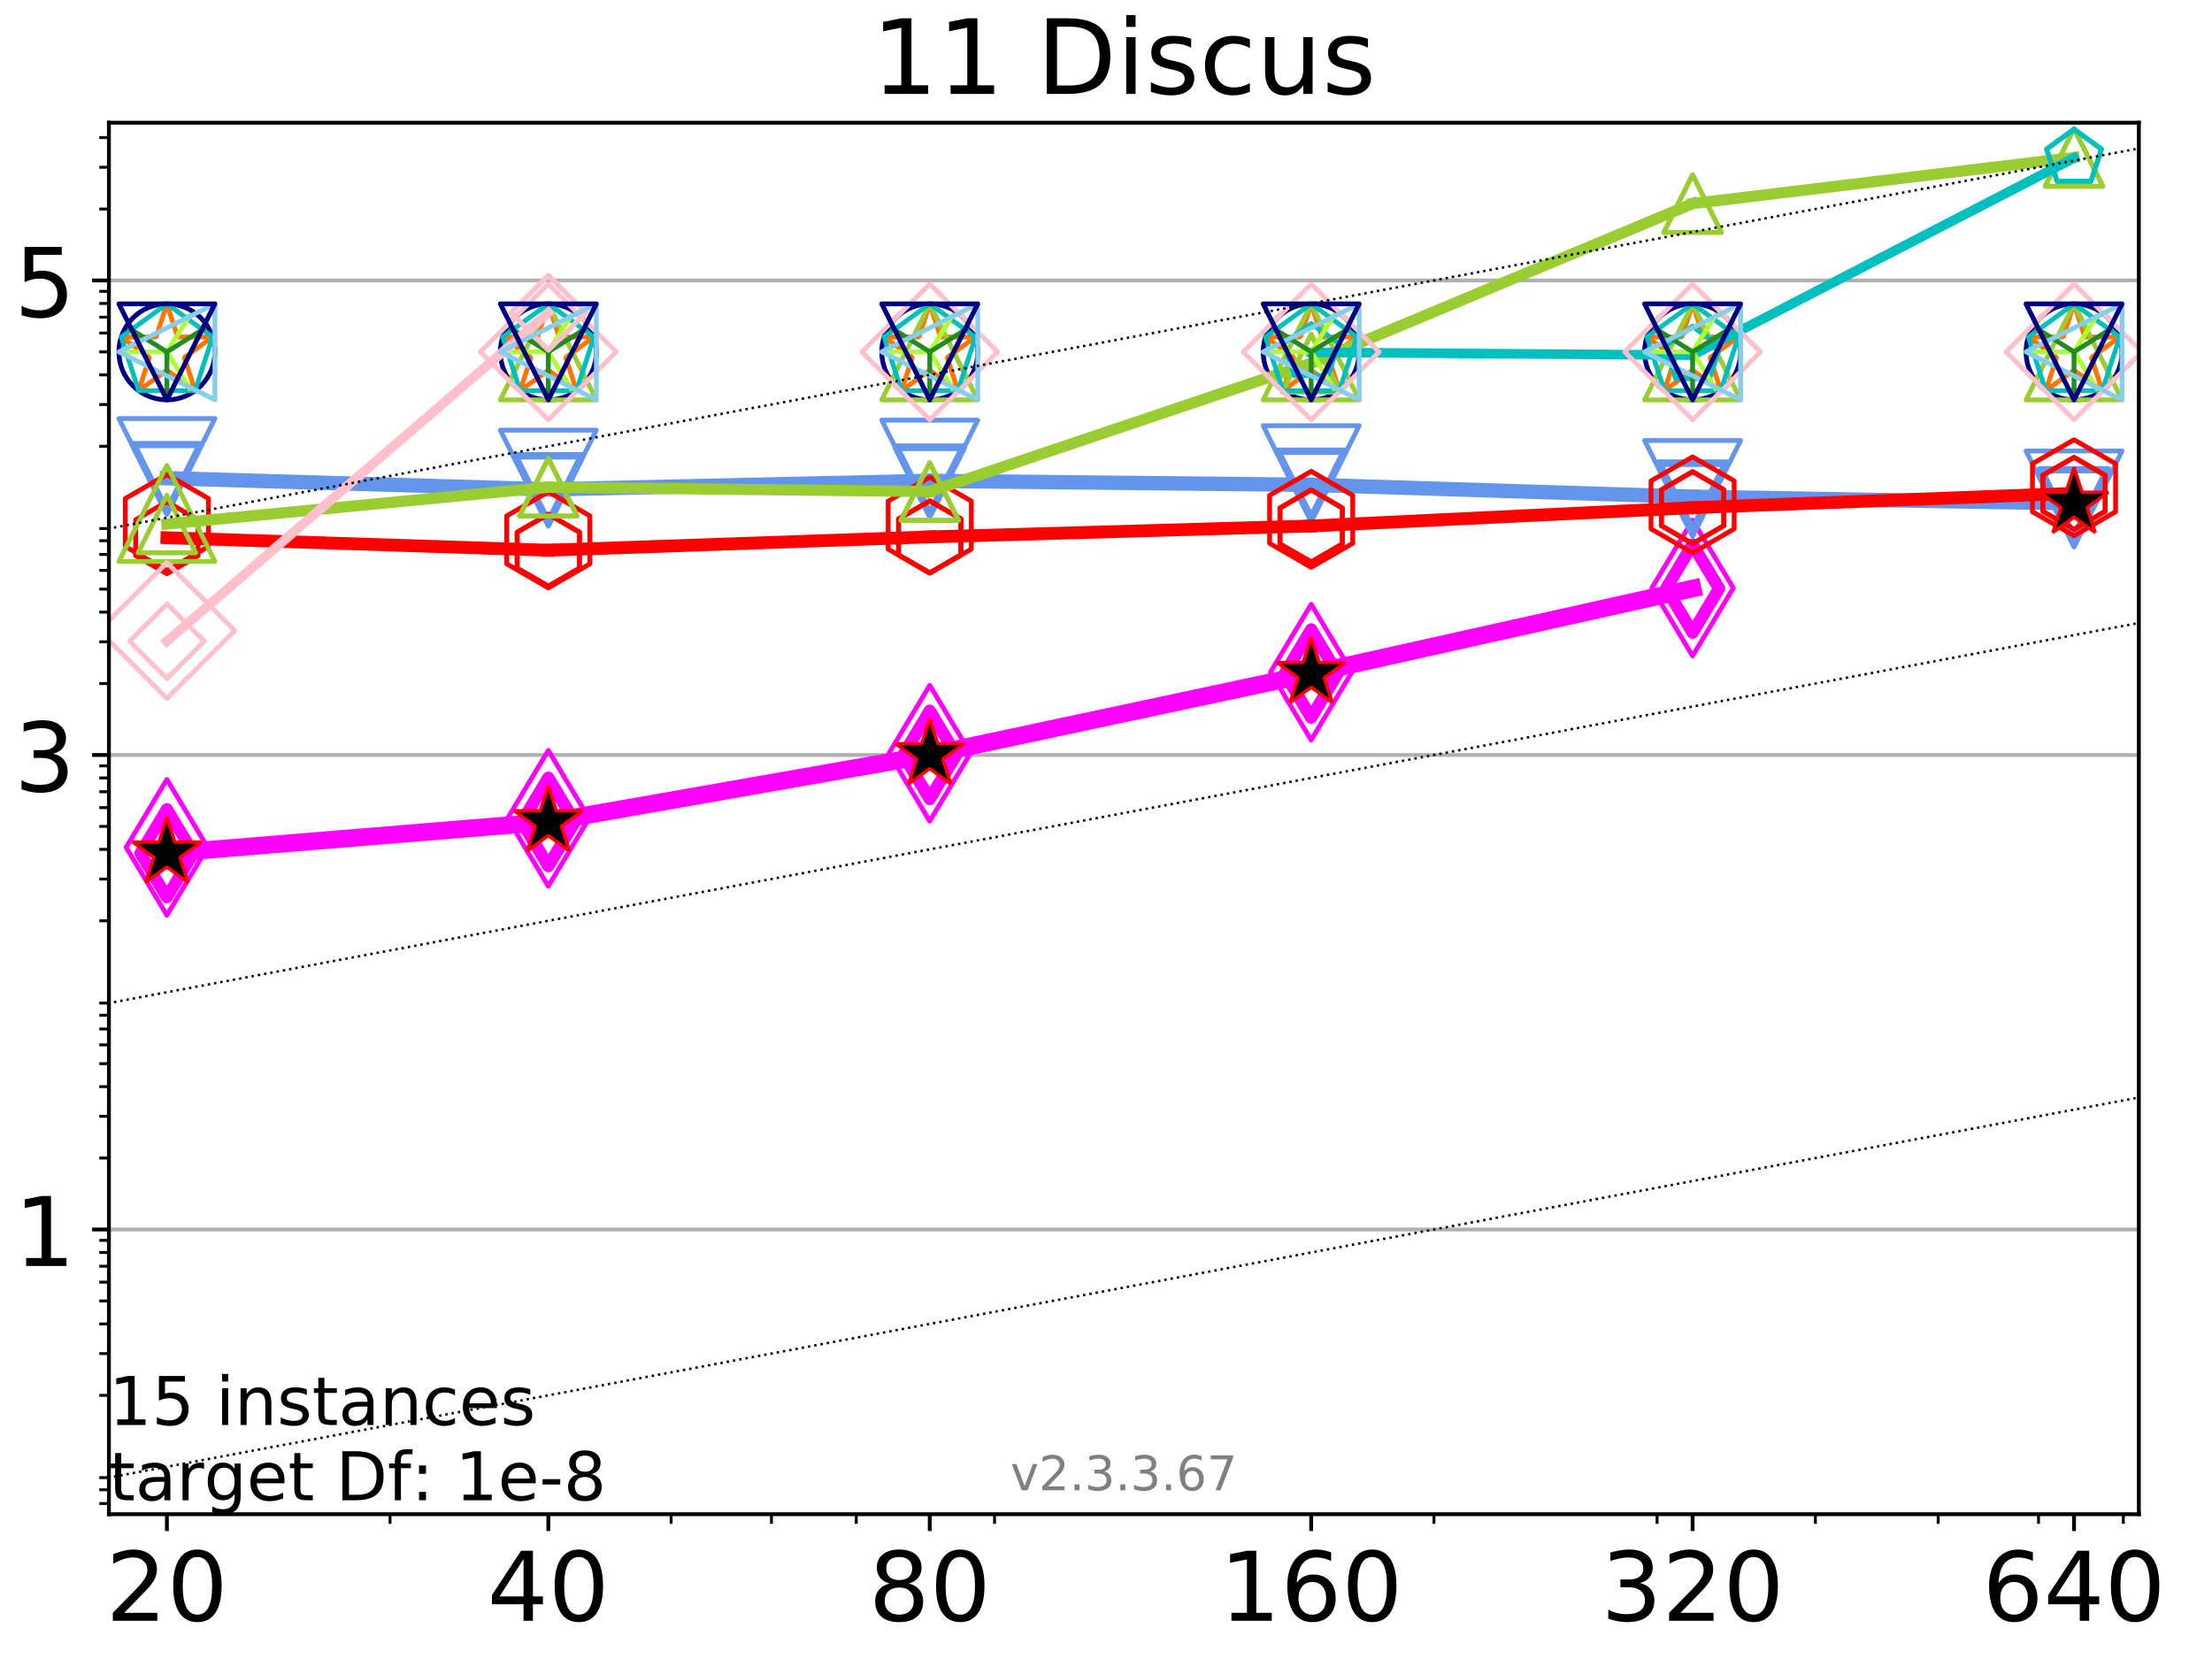 <?xml version="1.0" encoding="utf-8" standalone="no"?>
<!DOCTYPE svg PUBLIC "-//W3C//DTD SVG 1.1//EN"
  "http://www.w3.org/Graphics/SVG/1.1/DTD/svg11.dtd">
<!-- Created with matplotlib (https://matplotlib.org/) -->
<svg height="345.6pt" version="1.1" viewBox="0 0 460.8 345.6" width="460.8pt" xmlns="http://www.w3.org/2000/svg" xmlns:xlink="http://www.w3.org/1999/xlink">
 <defs>
  <style type="text/css">
*{stroke-linecap:butt;stroke-linejoin:round;}
  </style>
 </defs>
 <g id="figure_1">
  <g id="patch_1">
   <path d="M 0 345.6 
L 460.8 345.6 
L 460.8 0 
L 0 0 
z
" style="fill:#ffffff;"/>
  </g>
  <g id="axes_1">
   <g id="patch_2">
    <path d="M 22.69 315.44 
L 445.56 315.44 
L 445.56 25.56 
L 22.69 25.56 
z
" style="fill:#ffffff;"/>
   </g>
   <g id="matplotlib.axis_1">
    <g id="xtick_1">
     <g id="line2d_1">
      <defs>
       <path d="M 0 0 
L 0 3.5 
" id="m3e4a8b1bbd" style="stroke:#000000;stroke-width:0.8;"/>
      </defs>
      <g>
       <use style="stroke:#000000;stroke-width:0.8;" x="34.768" xlink:href="#m3e4a8b1bbd" y="315.44"/>
      </g>
     </g>
     <g id="text_1">
      <!-- 20 -->
      <defs>
       <path d="M 19.188 8.297 
L 53.609 8.297 
L 53.609 0 
L 7.328 0 
L 7.328 8.297 
Q 12.938 14.109 22.625 23.891 
Q 32.328 33.688 34.812 36.531 
Q 39.547 41.844 41.422 45.531 
Q 43.312 49.219 43.312 52.781 
Q 43.312 58.594 39.234 62.25 
Q 35.156 65.922 28.609 65.922 
Q 23.969 65.922 18.812 64.312 
Q 13.672 62.703 7.812 59.422 
L 7.812 69.391 
Q 13.766 71.781 18.938 73 
Q 24.125 74.219 28.422 74.219 
Q 39.75 74.219 46.484 68.547 
Q 53.219 62.891 53.219 53.422 
Q 53.219 48.922 51.531 44.891 
Q 49.859 40.875 45.406 35.406 
Q 44.188 33.984 37.641 27.219 
Q 31.109 20.453 19.188 8.297 
z
" id="DejaVuSans-50"/>
       <path d="M 31.781 66.406 
Q 24.172 66.406 20.328 58.906 
Q 16.5 51.422 16.5 36.375 
Q 16.5 21.391 20.328 13.891 
Q 24.172 6.391 31.781 6.391 
Q 39.453 6.391 43.281 13.891 
Q 47.125 21.391 47.125 36.375 
Q 47.125 51.422 43.281 58.906 
Q 39.453 66.406 31.781 66.406 
z
M 31.781 74.219 
Q 44.047 74.219 50.516 64.516 
Q 56.984 54.828 56.984 36.375 
Q 56.984 17.969 50.516 8.266 
Q 44.047 -1.422 31.781 -1.422 
Q 19.531 -1.422 13.062 8.266 
Q 6.594 17.969 6.594 36.375 
Q 6.594 54.828 13.062 64.516 
Q 19.531 74.219 31.781 74.219 
z
" id="DejaVuSans-48"/>
      </defs>
      <g transform="translate(22.043 337.637)scale(0.2 -0.2)">
       <use xlink:href="#DejaVuSans-50"/>
       <use x="63.623" xlink:href="#DejaVuSans-48"/>
      </g>
     </g>
    </g>
    <g id="xtick_2">
     <g id="line2d_2">
      <g>
       <use style="stroke:#000000;stroke-width:0.8;" x="114.226" xlink:href="#m3e4a8b1bbd" y="315.44"/>
      </g>
     </g>
     <g id="text_2">
      <!-- 40 -->
      <defs>
       <path d="M 37.797 64.312 
L 12.891 25.391 
L 37.797 25.391 
z
M 35.203 72.906 
L 47.609 72.906 
L 47.609 25.391 
L 58.016 25.391 
L 58.016 17.188 
L 47.609 17.188 
L 47.609 0 
L 37.797 0 
L 37.797 17.188 
L 4.891 17.188 
L 4.891 26.703 
z
" id="DejaVuSans-52"/>
      </defs>
      <g transform="translate(101.501 337.637)scale(0.2 -0.2)">
       <use xlink:href="#DejaVuSans-52"/>
       <use x="63.623" xlink:href="#DejaVuSans-48"/>
      </g>
     </g>
    </g>
    <g id="xtick_3">
     <g id="line2d_3">
      <g>
       <use style="stroke:#000000;stroke-width:0.8;" x="193.684" xlink:href="#m3e4a8b1bbd" y="315.44"/>
      </g>
     </g>
     <g id="text_3">
      <!-- 80 -->
      <defs>
       <path d="M 31.781 34.625 
Q 24.75 34.625 20.719 30.859 
Q 16.703 27.094 16.703 20.516 
Q 16.703 13.922 20.719 10.156 
Q 24.75 6.391 31.781 6.391 
Q 38.812 6.391 42.859 10.172 
Q 46.922 13.969 46.922 20.516 
Q 46.922 27.094 42.891 30.859 
Q 38.875 34.625 31.781 34.625 
z
M 21.922 38.812 
Q 15.578 40.375 12.031 44.719 
Q 8.5 49.078 8.5 55.328 
Q 8.5 64.062 14.719 69.141 
Q 20.953 74.219 31.781 74.219 
Q 42.672 74.219 48.875 69.141 
Q 55.078 64.062 55.078 55.328 
Q 55.078 49.078 51.531 44.719 
Q 48 40.375 41.703 38.812 
Q 48.828 37.156 52.797 32.312 
Q 56.781 27.484 56.781 20.516 
Q 56.781 9.906 50.312 4.234 
Q 43.844 -1.422 31.781 -1.422 
Q 19.734 -1.422 13.25 4.234 
Q 6.781 9.906 6.781 20.516 
Q 6.781 27.484 10.781 32.312 
Q 14.797 37.156 21.922 38.812 
z
M 18.312 54.391 
Q 18.312 48.734 21.844 45.562 
Q 25.391 42.391 31.781 42.391 
Q 38.141 42.391 41.719 45.562 
Q 45.312 48.734 45.312 54.391 
Q 45.312 60.062 41.719 63.234 
Q 38.141 66.406 31.781 66.406 
Q 25.391 66.406 21.844 63.234 
Q 18.312 60.062 18.312 54.391 
z
" id="DejaVuSans-56"/>
      </defs>
      <g transform="translate(180.959 337.637)scale(0.2 -0.2)">
       <use xlink:href="#DejaVuSans-56"/>
       <use x="63.623" xlink:href="#DejaVuSans-48"/>
      </g>
     </g>
    </g>
    <g id="xtick_4">
     <g id="line2d_4">
      <g>
       <use style="stroke:#000000;stroke-width:0.8;" x="273.142" xlink:href="#m3e4a8b1bbd" y="315.44"/>
      </g>
     </g>
     <g id="text_4">
      <!-- 160 -->
      <defs>
       <path d="M 12.406 8.297 
L 28.516 8.297 
L 28.516 63.922 
L 10.984 60.406 
L 10.984 69.391 
L 28.422 72.906 
L 38.281 72.906 
L 38.281 8.297 
L 54.391 8.297 
L 54.391 0 
L 12.406 0 
z
" id="DejaVuSans-49"/>
       <path d="M 33.016 40.375 
Q 26.375 40.375 22.484 35.828 
Q 18.609 31.297 18.609 23.391 
Q 18.609 15.531 22.484 10.953 
Q 26.375 6.391 33.016 6.391 
Q 39.656 6.391 43.531 10.953 
Q 47.406 15.531 47.406 23.391 
Q 47.406 31.297 43.531 35.828 
Q 39.656 40.375 33.016 40.375 
z
M 52.594 71.297 
L 52.594 62.312 
Q 48.875 64.062 45.094 64.984 
Q 41.312 65.922 37.594 65.922 
Q 27.828 65.922 22.672 59.328 
Q 17.531 52.734 16.797 39.406 
Q 19.672 43.656 24.016 45.922 
Q 28.375 48.188 33.594 48.188 
Q 44.578 48.188 50.953 41.516 
Q 57.328 34.859 57.328 23.391 
Q 57.328 12.156 50.688 5.359 
Q 44.047 -1.422 33.016 -1.422 
Q 20.359 -1.422 13.672 8.266 
Q 6.984 17.969 6.984 36.375 
Q 6.984 53.656 15.188 63.938 
Q 23.391 74.219 37.203 74.219 
Q 40.922 74.219 44.703 73.484 
Q 48.484 72.75 52.594 71.297 
z
" id="DejaVuSans-54"/>
      </defs>
      <g transform="translate(254.054 337.637)scale(0.2 -0.2)">
       <use xlink:href="#DejaVuSans-49"/>
       <use x="63.623" xlink:href="#DejaVuSans-54"/>
       <use x="127.246" xlink:href="#DejaVuSans-48"/>
      </g>
     </g>
    </g>
    <g id="xtick_5">
     <g id="line2d_5">
      <g>
       <use style="stroke:#000000;stroke-width:0.8;" x="352.6" xlink:href="#m3e4a8b1bbd" y="315.44"/>
      </g>
     </g>
     <g id="text_5">
      <!-- 320 -->
      <defs>
       <path d="M 40.578 39.312 
Q 47.656 37.797 51.625 33 
Q 55.609 28.219 55.609 21.188 
Q 55.609 10.406 48.188 4.484 
Q 40.766 -1.422 27.094 -1.422 
Q 22.516 -1.422 17.656 -0.516 
Q 12.797 0.391 7.625 2.203 
L 7.625 11.719 
Q 11.719 9.328 16.594 8.109 
Q 21.484 6.891 26.812 6.891 
Q 36.078 6.891 40.938 10.547 
Q 45.797 14.203 45.797 21.188 
Q 45.797 27.641 41.281 31.266 
Q 36.766 34.906 28.719 34.906 
L 20.219 34.906 
L 20.219 43.016 
L 29.109 43.016 
Q 36.375 43.016 40.234 45.922 
Q 44.094 48.828 44.094 54.297 
Q 44.094 59.906 40.109 62.906 
Q 36.141 65.922 28.719 65.922 
Q 24.656 65.922 20.016 65.031 
Q 15.375 64.156 9.812 62.312 
L 9.812 71.094 
Q 15.438 72.656 20.344 73.438 
Q 25.25 74.219 29.594 74.219 
Q 40.828 74.219 47.359 69.109 
Q 53.906 64.016 53.906 55.328 
Q 53.906 49.266 50.438 45.094 
Q 46.969 40.922 40.578 39.312 
z
" id="DejaVuSans-51"/>
      </defs>
      <g transform="translate(333.512 337.637)scale(0.2 -0.2)">
       <use xlink:href="#DejaVuSans-51"/>
       <use x="63.623" xlink:href="#DejaVuSans-50"/>
       <use x="127.246" xlink:href="#DejaVuSans-48"/>
      </g>
     </g>
    </g>
    <g id="xtick_6">
     <g id="line2d_6">
      <g>
       <use style="stroke:#000000;stroke-width:0.8;" x="432.058" xlink:href="#m3e4a8b1bbd" y="315.44"/>
      </g>
     </g>
     <g id="text_6">
      <!-- 640 -->
      <g transform="translate(412.97 337.637)scale(0.2 -0.2)">
       <use xlink:href="#DejaVuSans-54"/>
       <use x="63.623" xlink:href="#DejaVuSans-52"/>
       <use x="127.246" xlink:href="#DejaVuSans-48"/>
      </g>
     </g>
    </g>
    <g id="xtick_7">
     <g id="line2d_7">
      <defs>
       <path d="M 0 0 
L 0 2 
" id="m3dfee8ac10" style="stroke:#000000;stroke-width:0.6;"/>
      </defs>
      <g>
       <use style="stroke:#000000;stroke-width:0.6;" x="81.248" xlink:href="#m3dfee8ac10" y="315.44"/>
      </g>
     </g>
    </g>
    <g id="xtick_8">
     <g id="line2d_8">
      <g>
       <use style="stroke:#000000;stroke-width:0.6;" x="139.806" xlink:href="#m3dfee8ac10" y="315.44"/>
      </g>
     </g>
    </g>
    <g id="xtick_9">
     <g id="line2d_9">
      <g>
       <use style="stroke:#000000;stroke-width:0.6;" x="160.706" xlink:href="#m3dfee8ac10" y="315.44"/>
      </g>
     </g>
    </g>
    <g id="xtick_10">
     <g id="line2d_10">
      <g>
       <use style="stroke:#000000;stroke-width:0.6;" x="178.377" xlink:href="#m3dfee8ac10" y="315.44"/>
      </g>
     </g>
    </g>
    <g id="xtick_11">
     <g id="line2d_11">
      <g>
       <use style="stroke:#000000;stroke-width:0.6;" x="207.186" xlink:href="#m3dfee8ac10" y="315.44"/>
      </g>
     </g>
    </g>
    <g id="xtick_12">
     <g id="line2d_12">
      <g>
       <use style="stroke:#000000;stroke-width:0.6;" x="298.721" xlink:href="#m3dfee8ac10" y="315.44"/>
      </g>
     </g>
    </g>
    <g id="xtick_13">
     <g id="line2d_13">
      <g>
       <use style="stroke:#000000;stroke-width:0.6;" x="345.201" xlink:href="#m3dfee8ac10" y="315.44"/>
      </g>
     </g>
    </g>
    <g id="xtick_14">
     <g id="line2d_14">
      <g>
       <use style="stroke:#000000;stroke-width:0.6;" x="378.179" xlink:href="#m3dfee8ac10" y="315.44"/>
      </g>
     </g>
    </g>
    <g id="xtick_15">
     <g id="line2d_15">
      <g>
       <use style="stroke:#000000;stroke-width:0.6;" x="403.759" xlink:href="#m3dfee8ac10" y="315.44"/>
      </g>
     </g>
    </g>
    <g id="xtick_16">
     <g id="line2d_16">
      <g>
       <use style="stroke:#000000;stroke-width:0.6;" x="424.659" xlink:href="#m3dfee8ac10" y="315.44"/>
      </g>
     </g>
    </g>
    <g id="xtick_17">
     <g id="line2d_17">
      <g>
       <use style="stroke:#000000;stroke-width:0.6;" x="442.33" xlink:href="#m3dfee8ac10" y="315.44"/>
      </g>
     </g>
    </g>
   </g>
   <g id="matplotlib.axis_2">
    <g id="ytick_1">
     <g id="line2d_18">
      <path clip-path="url(#p19be275df0)" d="M 22.69 256.128 
L 445.56 256.128 
" style="fill:none;stroke:#b0b0b0;stroke-linecap:square;stroke-width:0.8;"/>
     </g>
     <g id="line2d_19">
      <defs>
       <path d="M 0 0 
L -3.5 0 
" id="m30dc242b60" style="stroke:#000000;stroke-width:0.8;"/>
      </defs>
      <g>
       <use style="stroke:#000000;stroke-width:0.8;" x="22.69" xlink:href="#m30dc242b60" y="256.128"/>
      </g>
     </g>
     <g id="text_7">
      <!-- 1 -->
      <g transform="translate(2.965 263.727)scale(0.2 -0.2)">
       <use xlink:href="#DejaVuSans-49"/>
      </g>
     </g>
    </g>
    <g id="ytick_2">
     <g id="line2d_20">
      <path clip-path="url(#p19be275df0)" d="M 22.69 157.275 
L 445.56 157.275 
" style="fill:none;stroke:#b0b0b0;stroke-linecap:square;stroke-width:0.8;"/>
     </g>
     <g id="line2d_21">
      <g>
       <use style="stroke:#000000;stroke-width:0.8;" x="22.69" xlink:href="#m30dc242b60" y="157.275"/>
      </g>
     </g>
     <g id="text_8">
      <!-- 3 -->
      <g transform="translate(2.965 164.874)scale(0.2 -0.2)">
       <use xlink:href="#DejaVuSans-51"/>
      </g>
     </g>
    </g>
    <g id="ytick_3">
     <g id="line2d_22">
      <path clip-path="url(#p19be275df0)" d="M 22.69 58.422 
L 445.56 58.422 
" style="fill:none;stroke:#b0b0b0;stroke-linecap:square;stroke-width:0.8;"/>
     </g>
     <g id="line2d_23">
      <g>
       <use style="stroke:#000000;stroke-width:0.8;" x="22.69" xlink:href="#m30dc242b60" y="58.422"/>
      </g>
     </g>
     <g id="text_9">
      <!-- 5 -->
      <defs>
       <path d="M 10.797 72.906 
L 49.516 72.906 
L 49.516 64.594 
L 19.828 64.594 
L 19.828 46.734 
Q 21.969 47.469 24.109 47.828 
Q 26.266 48.188 28.422 48.188 
Q 40.625 48.188 47.75 41.5 
Q 54.891 34.812 54.891 23.391 
Q 54.891 11.625 47.562 5.094 
Q 40.234 -1.422 26.906 -1.422 
Q 22.312 -1.422 17.547 -0.641 
Q 12.797 0.141 7.719 1.703 
L 7.719 11.625 
Q 12.109 9.234 16.797 8.062 
Q 21.484 6.891 26.703 6.891 
Q 35.156 6.891 40.078 11.328 
Q 45.016 15.766 45.016 23.391 
Q 45.016 31 40.078 35.438 
Q 35.156 39.891 26.703 39.891 
Q 22.75 39.891 18.812 39.016 
Q 14.891 38.141 10.797 36.281 
z
" id="DejaVuSans-53"/>
      </defs>
      <g transform="translate(2.965 66.021)scale(0.2 -0.2)">
       <use xlink:href="#DejaVuSans-53"/>
      </g>
     </g>
    </g>
    <g id="ytick_4">
     <g id="line2d_24">
      <defs>
       <path d="M 0 0 
L -2 0 
" id="m7fa859b891" style="stroke:#000000;stroke-width:0.6;"/>
      </defs>
      <g>
       <use style="stroke:#000000;stroke-width:0.6;" x="22.69" xlink:href="#m7fa859b891" y="313.211"/>
      </g>
     </g>
    </g>
    <g id="ytick_5">
     <g id="line2d_25">
      <g>
       <use style="stroke:#000000;stroke-width:0.6;" x="22.69" xlink:href="#m7fa859b891" y="310.345"/>
      </g>
     </g>
    </g>
    <g id="ytick_6">
     <g id="line2d_26">
      <g>
       <use style="stroke:#000000;stroke-width:0.6;" x="22.69" xlink:href="#m7fa859b891" y="307.816"/>
      </g>
     </g>
    </g>
    <g id="ytick_7">
     <g id="line2d_27">
      <g>
       <use style="stroke:#000000;stroke-width:0.6;" x="22.69" xlink:href="#m7fa859b891" y="290.676"/>
      </g>
     </g>
    </g>
    <g id="ytick_8">
     <g id="line2d_28">
      <g>
       <use style="stroke:#000000;stroke-width:0.6;" x="22.69" xlink:href="#m7fa859b891" y="281.972"/>
      </g>
     </g>
    </g>
    <g id="ytick_9">
     <g id="line2d_29">
      <g>
       <use style="stroke:#000000;stroke-width:0.6;" x="22.69" xlink:href="#m7fa859b891" y="275.797"/>
      </g>
     </g>
    </g>
    <g id="ytick_10">
     <g id="line2d_30">
      <g>
       <use style="stroke:#000000;stroke-width:0.6;" x="22.69" xlink:href="#m7fa859b891" y="271.007"/>
      </g>
     </g>
    </g>
    <g id="ytick_11">
     <g id="line2d_31">
      <g>
       <use style="stroke:#000000;stroke-width:0.6;" x="22.69" xlink:href="#m7fa859b891" y="267.093"/>
      </g>
     </g>
    </g>
    <g id="ytick_12">
     <g id="line2d_32">
      <g>
       <use style="stroke:#000000;stroke-width:0.6;" x="22.69" xlink:href="#m7fa859b891" y="263.784"/>
      </g>
     </g>
    </g>
    <g id="ytick_13">
     <g id="line2d_33">
      <g>
       <use style="stroke:#000000;stroke-width:0.6;" x="22.69" xlink:href="#m7fa859b891" y="260.918"/>
      </g>
     </g>
    </g>
    <g id="ytick_14">
     <g id="line2d_34">
      <g>
       <use style="stroke:#000000;stroke-width:0.6;" x="22.69" xlink:href="#m7fa859b891" y="258.39"/>
      </g>
     </g>
    </g>
    <g id="ytick_15">
     <g id="line2d_35">
      <g>
       <use style="stroke:#000000;stroke-width:0.6;" x="22.69" xlink:href="#m7fa859b891" y="241.249"/>
      </g>
     </g>
    </g>
    <g id="ytick_16">
     <g id="line2d_36">
      <g>
       <use style="stroke:#000000;stroke-width:0.6;" x="22.69" xlink:href="#m7fa859b891" y="232.546"/>
      </g>
     </g>
    </g>
    <g id="ytick_17">
     <g id="line2d_37">
      <g>
       <use style="stroke:#000000;stroke-width:0.6;" x="22.69" xlink:href="#m7fa859b891" y="226.37"/>
      </g>
     </g>
    </g>
    <g id="ytick_18">
     <g id="line2d_38">
      <g>
       <use style="stroke:#000000;stroke-width:0.6;" x="22.69" xlink:href="#m7fa859b891" y="221.581"/>
      </g>
     </g>
    </g>
    <g id="ytick_19">
     <g id="line2d_39">
      <g>
       <use style="stroke:#000000;stroke-width:0.6;" x="22.69" xlink:href="#m7fa859b891" y="217.667"/>
      </g>
     </g>
    </g>
    <g id="ytick_20">
     <g id="line2d_40">
      <g>
       <use style="stroke:#000000;stroke-width:0.6;" x="22.69" xlink:href="#m7fa859b891" y="214.358"/>
      </g>
     </g>
    </g>
    <g id="ytick_21">
     <g id="line2d_41">
      <g>
       <use style="stroke:#000000;stroke-width:0.6;" x="22.69" xlink:href="#m7fa859b891" y="211.492"/>
      </g>
     </g>
    </g>
    <g id="ytick_22">
     <g id="line2d_42">
      <g>
       <use style="stroke:#000000;stroke-width:0.6;" x="22.69" xlink:href="#m7fa859b891" y="208.963"/>
      </g>
     </g>
    </g>
    <g id="ytick_23">
     <g id="line2d_43">
      <g>
       <use style="stroke:#000000;stroke-width:0.6;" x="22.69" xlink:href="#m7fa859b891" y="191.823"/>
      </g>
     </g>
    </g>
    <g id="ytick_24">
     <g id="line2d_44">
      <g>
       <use style="stroke:#000000;stroke-width:0.6;" x="22.69" xlink:href="#m7fa859b891" y="183.119"/>
      </g>
     </g>
    </g>
    <g id="ytick_25">
     <g id="line2d_45">
      <g>
       <use style="stroke:#000000;stroke-width:0.6;" x="22.69" xlink:href="#m7fa859b891" y="176.944"/>
      </g>
     </g>
    </g>
    <g id="ytick_26">
     <g id="line2d_46">
      <g>
       <use style="stroke:#000000;stroke-width:0.6;" x="22.69" xlink:href="#m7fa859b891" y="172.154"/>
      </g>
     </g>
    </g>
    <g id="ytick_27">
     <g id="line2d_47">
      <g>
       <use style="stroke:#000000;stroke-width:0.6;" x="22.69" xlink:href="#m7fa859b891" y="168.24"/>
      </g>
     </g>
    </g>
    <g id="ytick_28">
     <g id="line2d_48">
      <g>
       <use style="stroke:#000000;stroke-width:0.6;" x="22.69" xlink:href="#m7fa859b891" y="164.931"/>
      </g>
     </g>
    </g>
    <g id="ytick_29">
     <g id="line2d_49">
      <g>
       <use style="stroke:#000000;stroke-width:0.6;" x="22.69" xlink:href="#m7fa859b891" y="162.065"/>
      </g>
     </g>
    </g>
    <g id="ytick_30">
     <g id="line2d_50">
      <g>
       <use style="stroke:#000000;stroke-width:0.6;" x="22.69" xlink:href="#m7fa859b891" y="159.537"/>
      </g>
     </g>
    </g>
    <g id="ytick_31">
     <g id="line2d_51">
      <g>
       <use style="stroke:#000000;stroke-width:0.6;" x="22.69" xlink:href="#m7fa859b891" y="142.396"/>
      </g>
     </g>
    </g>
    <g id="ytick_32">
     <g id="line2d_52">
      <g>
       <use style="stroke:#000000;stroke-width:0.6;" x="22.69" xlink:href="#m7fa859b891" y="133.693"/>
      </g>
     </g>
    </g>
    <g id="ytick_33">
     <g id="line2d_53">
      <g>
       <use style="stroke:#000000;stroke-width:0.6;" x="22.69" xlink:href="#m7fa859b891" y="127.517"/>
      </g>
     </g>
    </g>
    <g id="ytick_34">
     <g id="line2d_54">
      <g>
       <use style="stroke:#000000;stroke-width:0.6;" x="22.69" xlink:href="#m7fa859b891" y="122.727"/>
      </g>
     </g>
    </g>
    <g id="ytick_35">
     <g id="line2d_55">
      <g>
       <use style="stroke:#000000;stroke-width:0.6;" x="22.69" xlink:href="#m7fa859b891" y="118.814"/>
      </g>
     </g>
    </g>
    <g id="ytick_36">
     <g id="line2d_56">
      <g>
       <use style="stroke:#000000;stroke-width:0.6;" x="22.69" xlink:href="#m7fa859b891" y="115.505"/>
      </g>
     </g>
    </g>
    <g id="ytick_37">
     <g id="line2d_57">
      <g>
       <use style="stroke:#000000;stroke-width:0.6;" x="22.69" xlink:href="#m7fa859b891" y="112.639"/>
      </g>
     </g>
    </g>
    <g id="ytick_38">
     <g id="line2d_58">
      <g>
       <use style="stroke:#000000;stroke-width:0.6;" x="22.69" xlink:href="#m7fa859b891" y="110.11"/>
      </g>
     </g>
    </g>
    <g id="ytick_39">
     <g id="line2d_59">
      <g>
       <use style="stroke:#000000;stroke-width:0.6;" x="22.69" xlink:href="#m7fa859b891" y="92.97"/>
      </g>
     </g>
    </g>
    <g id="ytick_40">
     <g id="line2d_60">
      <g>
       <use style="stroke:#000000;stroke-width:0.6;" x="22.69" xlink:href="#m7fa859b891" y="84.266"/>
      </g>
     </g>
    </g>
    <g id="ytick_41">
     <g id="line2d_61">
      <g>
       <use style="stroke:#000000;stroke-width:0.6;" x="22.69" xlink:href="#m7fa859b891" y="78.091"/>
      </g>
     </g>
    </g>
    <g id="ytick_42">
     <g id="line2d_62">
      <g>
       <use style="stroke:#000000;stroke-width:0.6;" x="22.69" xlink:href="#m7fa859b891" y="73.301"/>
      </g>
     </g>
    </g>
    <g id="ytick_43">
     <g id="line2d_63">
      <g>
       <use style="stroke:#000000;stroke-width:0.6;" x="22.69" xlink:href="#m7fa859b891" y="69.387"/>
      </g>
     </g>
    </g>
    <g id="ytick_44">
     <g id="line2d_64">
      <g>
       <use style="stroke:#000000;stroke-width:0.6;" x="22.69" xlink:href="#m7fa859b891" y="66.078"/>
      </g>
     </g>
    </g>
    <g id="ytick_45">
     <g id="line2d_65">
      <g>
       <use style="stroke:#000000;stroke-width:0.6;" x="22.69" xlink:href="#m7fa859b891" y="63.212"/>
      </g>
     </g>
    </g>
    <g id="ytick_46">
     <g id="line2d_66">
      <g>
       <use style="stroke:#000000;stroke-width:0.6;" x="22.69" xlink:href="#m7fa859b891" y="60.684"/>
      </g>
     </g>
    </g>
    <g id="ytick_47">
     <g id="line2d_67">
      <g>
       <use style="stroke:#000000;stroke-width:0.6;" x="22.69" xlink:href="#m7fa859b891" y="43.543"/>
      </g>
     </g>
    </g>
    <g id="ytick_48">
     <g id="line2d_68">
      <g>
       <use style="stroke:#000000;stroke-width:0.6;" x="22.69" xlink:href="#m7fa859b891" y="34.84"/>
      </g>
     </g>
    </g>
    <g id="ytick_49">
     <g id="line2d_69">
      <g>
       <use style="stroke:#000000;stroke-width:0.6;" x="22.69" xlink:href="#m7fa859b891" y="28.664"/>
      </g>
     </g>
    </g>
   </g>
   <g id="line2d_70"/>
   <g id="line2d_71">
    <defs>
     <path d="M 0 10 
C 2.652 10 5.196 8.946 7.071 7.071 
C 8.946 5.196 10 2.652 10 0 
C 10 -2.652 8.946 -5.196 7.071 -7.071 
C 5.196 -8.946 2.652 -10 0 -10 
C -2.652 -10 -5.196 -8.946 -7.071 -7.071 
C -8.946 -5.196 -10 -2.652 -10 0 
C -10 2.652 -8.946 5.196 -7.071 7.071 
C -5.196 8.946 -2.652 10 0 10 
z
" id="m8ac70e3cef" style="stroke:#000080;"/>
    </defs>
    <g clip-path="url(#p19be275df0)">
     <use style="fill-opacity:0;stroke:#000080;" x="34.768" xlink:href="#m8ac70e3cef" y="73.297"/>
     <use style="fill-opacity:0;stroke:#000080;" x="114.226" xlink:href="#m8ac70e3cef" y="73.299"/>
     <use style="fill-opacity:0;stroke:#000080;" x="193.684" xlink:href="#m8ac70e3cef" y="73.3"/>
     <use style="fill-opacity:0;stroke:#000080;" x="273.142" xlink:href="#m8ac70e3cef" y="73.3"/>
     <use style="fill-opacity:0;stroke:#000080;" x="352.6" xlink:href="#m8ac70e3cef" y="73.3"/>
     <use style="fill-opacity:0;stroke:#000080;" x="432.058" xlink:href="#m8ac70e3cef" y="73.3"/>
    </g>
   </g>
   <g id="line2d_72">
    <path clip-path="url(#p19be275df0)" d="M 34.768 177.739 
L 114.226 171.218 
" style="fill:none;stroke:#ff00ff;stroke-linecap:square;stroke-width:3.667;"/>
    <defs>
     <path d="M 0 9.192 
L 5.515 0 
L 0 -9.192 
L -5.515 0 
z
" id="m3e1923f774" style="stroke:#ff00ff;stroke-linejoin:miter;stroke-width:2.5;"/>
    </defs>
    <g clip-path="url(#p19be275df0)">
     <use style="fill-opacity:0;stroke:#ff00ff;stroke-linejoin:miter;stroke-width:2.5;" x="34.768" xlink:href="#m3e1923f774" y="177.739"/>
     <use style="fill-opacity:0;stroke:#ff00ff;stroke-linejoin:miter;stroke-width:2.5;" x="114.226" xlink:href="#m3e1923f774" y="171.218"/>
    </g>
   </g>
   <g id="line2d_73">
    <path clip-path="url(#p19be275df0)" d="M 114.226 171.218 
L 193.684 157.256 
" style="fill:none;stroke:#ff00ff;stroke-linecap:square;stroke-width:3.667;"/>
    <g clip-path="url(#p19be275df0)">
     <use style="fill-opacity:0;stroke:#ff00ff;stroke-linejoin:miter;stroke-width:2.5;" x="114.226" xlink:href="#m3e1923f774" y="171.218"/>
     <use style="fill-opacity:0;stroke:#ff00ff;stroke-linejoin:miter;stroke-width:2.5;" x="193.684" xlink:href="#m3e1923f774" y="157.256"/>
    </g>
   </g>
   <g id="line2d_74">
    <path clip-path="url(#p19be275df0)" d="M 193.684 157.256 
L 273.142 140.313 
" style="fill:none;stroke:#ff00ff;stroke-linecap:square;stroke-width:3.667;"/>
    <g clip-path="url(#p19be275df0)">
     <use style="fill-opacity:0;stroke:#ff00ff;stroke-linejoin:miter;stroke-width:2.5;" x="193.684" xlink:href="#m3e1923f774" y="157.256"/>
     <use style="fill-opacity:0;stroke:#ff00ff;stroke-linejoin:miter;stroke-width:2.5;" x="273.142" xlink:href="#m3e1923f774" y="140.313"/>
    </g>
   </g>
   <g id="line2d_75">
    <path clip-path="url(#p19be275df0)" d="M 273.142 140.313 
L 352.6 122.599 
" style="fill:none;stroke:#ff00ff;stroke-linecap:square;stroke-width:3.667;"/>
    <g clip-path="url(#p19be275df0)">
     <use style="fill-opacity:0;stroke:#ff00ff;stroke-linejoin:miter;stroke-width:2.5;" x="273.142" xlink:href="#m3e1923f774" y="140.313"/>
     <use style="fill-opacity:0;stroke:#ff00ff;stroke-linejoin:miter;stroke-width:2.5;" x="352.6" xlink:href="#m3e1923f774" y="122.599"/>
    </g>
   </g>
   <g id="line2d_76">
    <path clip-path="url(#p19be275df0)" d="M 352.6 122.599 
" style="fill:none;stroke:#ff00ff;stroke-linecap:square;stroke-width:3.667;"/>
    <g clip-path="url(#p19be275df0)">
     <use style="fill-opacity:0;stroke:#ff00ff;stroke-linejoin:miter;stroke-width:2.5;" x="352.6" xlink:href="#m3e1923f774" y="122.599"/>
    </g>
   </g>
   <g id="line2d_77"/>
   <g id="line2d_78">
    <defs>
     <path d="M 0 14.142 
L 8.485 0 
L 0 -14.142 
L -8.485 0 
z
" id="ma450075471" style="stroke:#ff00ff;stroke-linejoin:miter;"/>
    </defs>
    <g clip-path="url(#p19be275df0)">
     <use style="fill-opacity:0;stroke:#ff00ff;stroke-linejoin:miter;" x="34.768" xlink:href="#ma450075471" y="176.514"/>
     <use style="fill-opacity:0;stroke:#ff00ff;stroke-linejoin:miter;" x="114.226" xlink:href="#ma450075471" y="170.471"/>
     <use style="fill-opacity:0;stroke:#ff00ff;stroke-linejoin:miter;" x="193.684" xlink:href="#ma450075471" y="156.912"/>
     <use style="fill-opacity:0;stroke:#ff00ff;stroke-linejoin:miter;" x="273.142" xlink:href="#ma450075471" y="140.025"/>
     <use style="fill-opacity:0;stroke:#ff00ff;stroke-linejoin:miter;" x="352.6" xlink:href="#ma450075471" y="122.498"/>
    </g>
   </g>
   <g id="line2d_79"/>
   <g id="line2d_80">
    <defs>
     <path d="M 0 -10 
L -2.245 -3.09 
L -9.511 -3.09 
L -3.633 1.18 
L -5.878 8.09 
L -0 3.82 
L 5.878 8.09 
L 3.633 1.18 
L 9.511 -3.09 
L 2.245 -3.09 
z
" id="m2b30d05eee" style="stroke:#ff7500;stroke-linejoin:bevel;"/>
    </defs>
    <g clip-path="url(#p19be275df0)">
     <use style="fill-opacity:0;stroke:#ff7500;stroke-linejoin:bevel;" x="34.768" xlink:href="#m2b30d05eee" y="73.294"/>
     <use style="fill-opacity:0;stroke:#ff7500;stroke-linejoin:bevel;" x="114.226" xlink:href="#m2b30d05eee" y="73.297"/>
     <use style="fill-opacity:0;stroke:#ff7500;stroke-linejoin:bevel;" x="193.684" xlink:href="#m2b30d05eee" y="73.299"/>
     <use style="fill-opacity:0;stroke:#ff7500;stroke-linejoin:bevel;" x="273.142" xlink:href="#m2b30d05eee" y="73.295"/>
     <use style="fill-opacity:0;stroke:#ff7500;stroke-linejoin:bevel;" x="352.6" xlink:href="#m2b30d05eee" y="73.3"/>
     <use style="fill-opacity:0;stroke:#ff7500;stroke-linejoin:bevel;" x="432.058" xlink:href="#m2b30d05eee" y="73.3"/>
    </g>
   </g>
   <g id="line2d_81">
    <path clip-path="url(#p19be275df0)" d="M 34.768 99.618 
L 114.226 101.95 
" style="fill:none;stroke:#6495ed;stroke-linecap:square;stroke-width:3;"/>
    <defs>
     <path d="M -0 7 
L 7 -7 
L -7 -7 
z
" id="m2371661b62" style="stroke:#6495ed;stroke-linejoin:miter;stroke-width:1.5;"/>
    </defs>
    <g clip-path="url(#p19be275df0)">
     <use style="fill-opacity:0;stroke:#6495ed;stroke-linejoin:miter;stroke-width:1.5;" x="34.768" xlink:href="#m2371661b62" y="99.618"/>
     <use style="fill-opacity:0;stroke:#6495ed;stroke-linejoin:miter;stroke-width:1.5;" x="114.226" xlink:href="#m2371661b62" y="101.95"/>
    </g>
   </g>
   <g id="line2d_82">
    <path clip-path="url(#p19be275df0)" d="M 114.226 101.95 
L 193.684 100.174 
" style="fill:none;stroke:#6495ed;stroke-linecap:square;stroke-width:3;"/>
    <g clip-path="url(#p19be275df0)">
     <use style="fill-opacity:0;stroke:#6495ed;stroke-linejoin:miter;stroke-width:1.5;" x="114.226" xlink:href="#m2371661b62" y="101.95"/>
     <use style="fill-opacity:0;stroke:#6495ed;stroke-linejoin:miter;stroke-width:1.5;" x="193.684" xlink:href="#m2371661b62" y="100.174"/>
    </g>
   </g>
   <g id="line2d_83">
    <path clip-path="url(#p19be275df0)" d="M 193.684 100.174 
L 273.142 101 
" style="fill:none;stroke:#6495ed;stroke-linecap:square;stroke-width:3;"/>
    <g clip-path="url(#p19be275df0)">
     <use style="fill-opacity:0;stroke:#6495ed;stroke-linejoin:miter;stroke-width:1.5;" x="193.684" xlink:href="#m2371661b62" y="100.174"/>
     <use style="fill-opacity:0;stroke:#6495ed;stroke-linejoin:miter;stroke-width:1.5;" x="273.142" xlink:href="#m2371661b62" y="101"/>
    </g>
   </g>
   <g id="line2d_84">
    <path clip-path="url(#p19be275df0)" d="M 273.142 101 
L 352.6 103.487 
" style="fill:none;stroke:#6495ed;stroke-linecap:square;stroke-width:3;"/>
    <g clip-path="url(#p19be275df0)">
     <use style="fill-opacity:0;stroke:#6495ed;stroke-linejoin:miter;stroke-width:1.5;" x="273.142" xlink:href="#m2371661b62" y="101"/>
     <use style="fill-opacity:0;stroke:#6495ed;stroke-linejoin:miter;stroke-width:1.5;" x="352.6" xlink:href="#m2371661b62" y="103.487"/>
    </g>
   </g>
   <g id="line2d_85">
    <path clip-path="url(#p19be275df0)" d="M 352.6 103.487 
L 432.058 104.866 
" style="fill:none;stroke:#6495ed;stroke-linecap:square;stroke-width:3;"/>
    <g clip-path="url(#p19be275df0)">
     <use style="fill-opacity:0;stroke:#6495ed;stroke-linejoin:miter;stroke-width:1.5;" x="352.6" xlink:href="#m2371661b62" y="103.487"/>
     <use style="fill-opacity:0;stroke:#6495ed;stroke-linejoin:miter;stroke-width:1.5;" x="432.058" xlink:href="#m2371661b62" y="104.866"/>
    </g>
   </g>
   <g id="line2d_86">
    <path clip-path="url(#p19be275df0)" d="M 432.058 104.866 
" style="fill:none;stroke:#6495ed;stroke-linecap:square;stroke-width:3;"/>
    <g clip-path="url(#p19be275df0)">
     <use style="fill-opacity:0;stroke:#6495ed;stroke-linejoin:miter;stroke-width:1.5;" x="432.058" xlink:href="#m2371661b62" y="104.866"/>
    </g>
   </g>
   <g id="line2d_87"/>
   <g id="line2d_88">
    <defs>
     <path d="M -0 10 
L 10 -10 
L -10 -10 
z
" id="mf8e7277122" style="stroke:#6495ed;stroke-linejoin:miter;"/>
    </defs>
    <g clip-path="url(#p19be275df0)">
     <use style="fill-opacity:0;stroke:#6495ed;stroke-linejoin:miter;" x="34.768" xlink:href="#mf8e7277122" y="97.197"/>
     <use style="fill-opacity:0;stroke:#6495ed;stroke-linejoin:miter;" x="114.226" xlink:href="#mf8e7277122" y="99.604"/>
     <use style="fill-opacity:0;stroke:#6495ed;stroke-linejoin:miter;" x="193.684" xlink:href="#mf8e7277122" y="97.528"/>
     <use style="fill-opacity:0;stroke:#6495ed;stroke-linejoin:miter;" x="273.142" xlink:href="#mf8e7277122" y="98.674"/>
     <use style="fill-opacity:0;stroke:#6495ed;stroke-linejoin:miter;" x="352.6" xlink:href="#mf8e7277122" y="101.758"/>
     <use style="fill-opacity:0;stroke:#6495ed;stroke-linejoin:miter;" x="432.058" xlink:href="#mf8e7277122" y="103.948"/>
    </g>
   </g>
   <g id="line2d_89">
    <path clip-path="url(#p19be275df0)" d="M 34.768 112.021 
L 114.226 114.618 
" style="fill:none;stroke:#ff0000;stroke-linecap:square;stroke-width:2.667;"/>
    <defs>
     <path d="M 0 -7.5 
L -6.495 -3.75 
L -6.495 3.75 
L -0 7.5 
L 6.495 3.75 
L 6.495 -3.75 
z
" id="m4979a9194c" style="stroke:#ff0000;stroke-linejoin:miter;"/>
    </defs>
    <g clip-path="url(#p19be275df0)">
     <use style="fill-opacity:0;stroke:#ff0000;stroke-linejoin:miter;" x="34.768" xlink:href="#m4979a9194c" y="112.021"/>
     <use style="fill-opacity:0;stroke:#ff0000;stroke-linejoin:miter;" x="114.226" xlink:href="#m4979a9194c" y="114.618"/>
    </g>
   </g>
   <g id="line2d_90">
    <path clip-path="url(#p19be275df0)" d="M 114.226 114.618 
L 193.684 111.844 
" style="fill:none;stroke:#ff0000;stroke-linecap:square;stroke-width:2.667;"/>
    <g clip-path="url(#p19be275df0)">
     <use style="fill-opacity:0;stroke:#ff0000;stroke-linejoin:miter;" x="114.226" xlink:href="#m4979a9194c" y="114.618"/>
     <use style="fill-opacity:0;stroke:#ff0000;stroke-linejoin:miter;" x="193.684" xlink:href="#m4979a9194c" y="111.844"/>
    </g>
   </g>
   <g id="line2d_91">
    <path clip-path="url(#p19be275df0)" d="M 193.684 111.844 
L 273.142 109.566 
" style="fill:none;stroke:#ff0000;stroke-linecap:square;stroke-width:2.667;"/>
    <g clip-path="url(#p19be275df0)">
     <use style="fill-opacity:0;stroke:#ff0000;stroke-linejoin:miter;" x="193.684" xlink:href="#m4979a9194c" y="111.844"/>
     <use style="fill-opacity:0;stroke:#ff0000;stroke-linejoin:miter;" x="273.142" xlink:href="#m4979a9194c" y="109.566"/>
    </g>
   </g>
   <g id="line2d_92">
    <path clip-path="url(#p19be275df0)" d="M 273.142 109.566 
L 352.6 105.76 
" style="fill:none;stroke:#ff0000;stroke-linecap:square;stroke-width:2.667;"/>
    <g clip-path="url(#p19be275df0)">
     <use style="fill-opacity:0;stroke:#ff0000;stroke-linejoin:miter;" x="273.142" xlink:href="#m4979a9194c" y="109.566"/>
     <use style="fill-opacity:0;stroke:#ff0000;stroke-linejoin:miter;" x="352.6" xlink:href="#m4979a9194c" y="105.76"/>
    </g>
   </g>
   <g id="line2d_93">
    <path clip-path="url(#p19be275df0)" d="M 352.6 105.76 
L 432.058 102.765 
" style="fill:none;stroke:#ff0000;stroke-linecap:square;stroke-width:2.667;"/>
    <g clip-path="url(#p19be275df0)">
     <use style="fill-opacity:0;stroke:#ff0000;stroke-linejoin:miter;" x="352.6" xlink:href="#m4979a9194c" y="105.76"/>
     <use style="fill-opacity:0;stroke:#ff0000;stroke-linejoin:miter;" x="432.058" xlink:href="#m4979a9194c" y="102.765"/>
    </g>
   </g>
   <g id="line2d_94">
    <path clip-path="url(#p19be275df0)" d="M 432.058 102.765 
" style="fill:none;stroke:#ff0000;stroke-linecap:square;stroke-width:2.667;"/>
    <g clip-path="url(#p19be275df0)">
     <use style="fill-opacity:0;stroke:#ff0000;stroke-linejoin:miter;" x="432.058" xlink:href="#m4979a9194c" y="102.765"/>
    </g>
   </g>
   <g id="line2d_95"/>
   <g id="line2d_96">
    <defs>
     <path d="M 0 -10 
L -8.66 -5 
L -8.66 5 
L -0 10 
L 8.66 5 
L 8.66 -5 
z
" id="mdf80064dca" style="stroke:#ff0000;stroke-linejoin:miter;"/>
    </defs>
    <g clip-path="url(#p19be275df0)">
     <use style="fill-opacity:0;stroke:#ff0000;stroke-linejoin:miter;" x="34.768" xlink:href="#mdf80064dca" y="108.847"/>
     <use style="fill-opacity:0;stroke:#ff0000;stroke-linejoin:miter;" x="114.226" xlink:href="#mdf80064dca" y="112.465"/>
     <use style="fill-opacity:0;stroke:#ff0000;stroke-linejoin:miter;" x="193.684" xlink:href="#mdf80064dca" y="109.394"/>
     <use style="fill-opacity:0;stroke:#ff0000;stroke-linejoin:miter;" x="273.142" xlink:href="#mdf80064dca" y="108.186"/>
     <use style="fill-opacity:0;stroke:#ff0000;stroke-linejoin:miter;" x="352.6" xlink:href="#mdf80064dca" y="105.179"/>
     <use style="fill-opacity:0;stroke:#ff0000;stroke-linejoin:miter;" x="432.058" xlink:href="#mdf80064dca" y="101.607"/>
    </g>
   </g>
   <g id="line2d_97">
    <path clip-path="url(#p19be275df0)" d="M 34.768 109.163 
L 114.226 101.503 
" style="fill:none;stroke:#9acd32;stroke-linecap:square;stroke-width:2.333;"/>
    <defs>
     <path d="M 0 -6 
L -6 6 
L 6 6 
z
" id="m8d291293bc" style="stroke:#9acd32;stroke-linejoin:miter;"/>
    </defs>
    <g clip-path="url(#p19be275df0)">
     <use style="fill-opacity:0;stroke:#9acd32;stroke-linejoin:miter;" x="34.768" xlink:href="#m8d291293bc" y="109.163"/>
     <use style="fill-opacity:0;stroke:#9acd32;stroke-linejoin:miter;" x="114.226" xlink:href="#m8d291293bc" y="101.503"/>
    </g>
   </g>
   <g id="line2d_98">
    <path clip-path="url(#p19be275df0)" d="M 114.226 101.503 
L 193.684 102.397 
" style="fill:none;stroke:#9acd32;stroke-linecap:square;stroke-width:2.333;"/>
    <g clip-path="url(#p19be275df0)">
     <use style="fill-opacity:0;stroke:#9acd32;stroke-linejoin:miter;" x="114.226" xlink:href="#m8d291293bc" y="101.503"/>
     <use style="fill-opacity:0;stroke:#9acd32;stroke-linejoin:miter;" x="193.684" xlink:href="#m8d291293bc" y="102.397"/>
    </g>
   </g>
   <g id="line2d_99">
    <path clip-path="url(#p19be275df0)" d="M 193.684 102.397 
L 273.142 75.642 
" style="fill:none;stroke:#9acd32;stroke-linecap:square;stroke-width:2.333;"/>
    <g clip-path="url(#p19be275df0)">
     <use style="fill-opacity:0;stroke:#9acd32;stroke-linejoin:miter;" x="193.684" xlink:href="#m8d291293bc" y="102.397"/>
     <use style="fill-opacity:0;stroke:#9acd32;stroke-linejoin:miter;" x="273.142" xlink:href="#m8d291293bc" y="75.642"/>
    </g>
   </g>
   <g id="line2d_100">
    <path clip-path="url(#p19be275df0)" d="M 273.142 75.642 
L 352.6 42.41 
" style="fill:none;stroke:#9acd32;stroke-linecap:square;stroke-width:2.333;"/>
    <g clip-path="url(#p19be275df0)">
     <use style="fill-opacity:0;stroke:#9acd32;stroke-linejoin:miter;" x="273.142" xlink:href="#m8d291293bc" y="75.642"/>
     <use style="fill-opacity:0;stroke:#9acd32;stroke-linejoin:miter;" x="352.6" xlink:href="#m8d291293bc" y="42.41"/>
    </g>
   </g>
   <g id="line2d_101">
    <path clip-path="url(#p19be275df0)" d="M 352.6 42.41 
L 432.058 32.807 
" style="fill:none;stroke:#9acd32;stroke-linecap:square;stroke-width:2.333;"/>
    <g clip-path="url(#p19be275df0)">
     <use style="fill-opacity:0;stroke:#9acd32;stroke-linejoin:miter;" x="352.6" xlink:href="#m8d291293bc" y="42.41"/>
     <use style="fill-opacity:0;stroke:#9acd32;stroke-linejoin:miter;" x="432.058" xlink:href="#m8d291293bc" y="32.807"/>
    </g>
   </g>
   <g id="line2d_102">
    <path clip-path="url(#p19be275df0)" d="M 432.058 32.807 
" style="fill:none;stroke:#9acd32;stroke-linecap:square;stroke-width:2.333;"/>
    <g clip-path="url(#p19be275df0)">
     <use style="fill-opacity:0;stroke:#9acd32;stroke-linejoin:miter;" x="432.058" xlink:href="#m8d291293bc" y="32.807"/>
    </g>
   </g>
   <g id="line2d_103"/>
   <g id="line2d_104">
    <defs>
     <path d="M 0 -10 
L -10 10 
L 10 10 
z
" id="m1f9e550538" style="stroke:#9acd32;stroke-linejoin:miter;"/>
    </defs>
    <g clip-path="url(#p19be275df0)">
     <use style="fill-opacity:0;stroke:#9acd32;stroke-linejoin:miter;" x="34.768" xlink:href="#m1f9e550538" y="106.961"/>
     <use style="fill-opacity:0;stroke:#9acd32;stroke-linejoin:miter;" x="114.226" xlink:href="#m1f9e550538" y="73.301"/>
     <use style="fill-opacity:0;stroke:#9acd32;stroke-linejoin:miter;" x="193.684" xlink:href="#m1f9e550538" y="73.301"/>
     <use style="fill-opacity:0;stroke:#9acd32;stroke-linejoin:miter;" x="273.142" xlink:href="#m1f9e550538" y="73.301"/>
     <use style="fill-opacity:0;stroke:#9acd32;stroke-linejoin:miter;" x="352.6" xlink:href="#m1f9e550538" y="73.301"/>
     <use style="fill-opacity:0;stroke:#9acd32;stroke-linejoin:miter;" x="432.058" xlink:href="#m1f9e550538" y="73.301"/>
    </g>
   </g>
   <g id="line2d_105">
    <path clip-path="url(#p19be275df0)" d="M 273.142 73.399 
L 352.6 73.987 
" style="fill:none;stroke:#00bfbf;stroke-linecap:square;stroke-width:2;"/>
    <defs>
     <path d="M 0 -6 
L -5.706 -1.854 
L -3.527 4.854 
L 3.527 4.854 
L 5.706 -1.854 
z
" id="mfed3dd7e89" style="stroke:#00bfbf;stroke-linejoin:miter;"/>
    </defs>
    <g clip-path="url(#p19be275df0)">
     <use style="fill-opacity:0;stroke:#00bfbf;stroke-linejoin:miter;" x="273.142" xlink:href="#mfed3dd7e89" y="73.399"/>
     <use style="fill-opacity:0;stroke:#00bfbf;stroke-linejoin:miter;" x="352.6" xlink:href="#mfed3dd7e89" y="73.987"/>
    </g>
   </g>
   <g id="line2d_106">
    <path clip-path="url(#p19be275df0)" d="M 352.6 73.987 
L 432.058 32.913 
" style="fill:none;stroke:#00bfbf;stroke-linecap:square;stroke-width:2;"/>
    <g clip-path="url(#p19be275df0)">
     <use style="fill-opacity:0;stroke:#00bfbf;stroke-linejoin:miter;" x="352.6" xlink:href="#mfed3dd7e89" y="73.987"/>
     <use style="fill-opacity:0;stroke:#00bfbf;stroke-linejoin:miter;" x="432.058" xlink:href="#mfed3dd7e89" y="32.913"/>
    </g>
   </g>
   <g id="line2d_107">
    <path clip-path="url(#p19be275df0)" d="M 432.058 32.913 
" style="fill:none;stroke:#00bfbf;stroke-linecap:square;stroke-width:2;"/>
    <g clip-path="url(#p19be275df0)">
     <use style="fill-opacity:0;stroke:#00bfbf;stroke-linejoin:miter;" x="432.058" xlink:href="#mfed3dd7e89" y="32.913"/>
    </g>
   </g>
   <g id="line2d_108"/>
   <g id="line2d_109">
    <defs>
     <path d="M 0 -10 
L -9.511 -3.09 
L -5.878 8.09 
L 5.878 8.09 
L 9.511 -3.09 
z
" id="maab4a9a06e" style="stroke:#00bfbf;stroke-linejoin:miter;"/>
    </defs>
    <g clip-path="url(#p19be275df0)">
     <use style="fill-opacity:0;stroke:#00bfbf;stroke-linejoin:miter;" x="34.768" xlink:href="#maab4a9a06e" y="73.301"/>
     <use style="fill-opacity:0;stroke:#00bfbf;stroke-linejoin:miter;" x="114.226" xlink:href="#maab4a9a06e" y="73.301"/>
     <use style="fill-opacity:0;stroke:#00bfbf;stroke-linejoin:miter;" x="193.684" xlink:href="#maab4a9a06e" y="73.301"/>
     <use style="fill-opacity:0;stroke:#00bfbf;stroke-linejoin:miter;" x="273.142" xlink:href="#maab4a9a06e" y="73.301"/>
     <use style="fill-opacity:0;stroke:#00bfbf;stroke-linejoin:miter;" x="352.6" xlink:href="#maab4a9a06e" y="73.301"/>
     <use style="fill-opacity:0;stroke:#00bfbf;stroke-linejoin:miter;" x="432.058" xlink:href="#maab4a9a06e" y="73.301"/>
    </g>
   </g>
   <g id="line2d_110"/>
   <g id="line2d_111">
    <defs>
     <path d="M 0 0 
L -10 -0 
M 0 0 
L 5 8 
M 0 0 
L 5 -8 
" id="m4dbfd71700" style="stroke:#adff2f;"/>
    </defs>
    <g clip-path="url(#p19be275df0)">
     <use style="fill-opacity:0;stroke:#adff2f;" x="34.768" xlink:href="#m4dbfd71700" y="73.301"/>
     <use style="fill-opacity:0;stroke:#adff2f;" x="114.226" xlink:href="#m4dbfd71700" y="73.301"/>
     <use style="fill-opacity:0;stroke:#adff2f;" x="193.684" xlink:href="#m4dbfd71700" y="73.301"/>
     <use style="fill-opacity:0;stroke:#adff2f;" x="273.142" xlink:href="#m4dbfd71700" y="73.301"/>
     <use style="fill-opacity:0;stroke:#adff2f;" x="352.6" xlink:href="#m4dbfd71700" y="73.301"/>
     <use style="fill-opacity:0;stroke:#adff2f;" x="432.058" xlink:href="#m4dbfd71700" y="73.301"/>
    </g>
   </g>
   <g id="line2d_112"/>
   <g id="line2d_113">
    <defs>
     <path d="M 0 0 
L 0 10 
M 0 0 
L 8 -5 
M 0 0 
L -8 -5 
" id="m555bbd444b" style="stroke:#228b22;"/>
    </defs>
    <g clip-path="url(#p19be275df0)">
     <use style="fill-opacity:0;stroke:#228b22;" x="34.768" xlink:href="#m555bbd444b" y="73.301"/>
     <use style="fill-opacity:0;stroke:#228b22;" x="114.226" xlink:href="#m555bbd444b" y="73.301"/>
     <use style="fill-opacity:0;stroke:#228b22;" x="193.684" xlink:href="#m555bbd444b" y="73.301"/>
     <use style="fill-opacity:0;stroke:#228b22;" x="273.142" xlink:href="#m555bbd444b" y="73.301"/>
     <use style="fill-opacity:0;stroke:#228b22;" x="352.6" xlink:href="#m555bbd444b" y="73.301"/>
     <use style="fill-opacity:0;stroke:#228b22;" x="432.058" xlink:href="#m555bbd444b" y="73.301"/>
    </g>
   </g>
   <g id="line2d_114">
    <path clip-path="url(#p19be275df0)" d="M 34.768 133.578 
L 114.226 65.154 
" style="fill:none;stroke:#ffc0cb;stroke-linecap:square;stroke-width:2;"/>
    <defs>
     <path d="M 0 7.778 
L 7.778 0 
L 0 -7.778 
L -7.778 0 
z
" id="m33a5941838" style="stroke:#ffc0cb;stroke-linejoin:miter;"/>
    </defs>
    <g clip-path="url(#p19be275df0)">
     <use style="fill-opacity:0;stroke:#ffc0cb;stroke-linejoin:miter;" x="34.768" xlink:href="#m33a5941838" y="133.578"/>
     <use style="fill-opacity:0;stroke:#ffc0cb;stroke-linejoin:miter;" x="114.226" xlink:href="#m33a5941838" y="65.154"/>
    </g>
   </g>
   <g id="line2d_115">
    <path clip-path="url(#p19be275df0)" d="M 114.226 65.154 
" style="fill:none;stroke:#ffc0cb;stroke-linecap:square;stroke-width:2;"/>
    <g clip-path="url(#p19be275df0)">
     <use style="fill-opacity:0;stroke:#ffc0cb;stroke-linejoin:miter;" x="114.226" xlink:href="#m33a5941838" y="65.154"/>
    </g>
   </g>
   <g id="line2d_116"/>
   <g id="line2d_117">
    <defs>
     <path d="M 0 14.142 
L 14.142 0 
L 0 -14.142 
L -14.142 0 
z
" id="m0d35237196" style="stroke:#ffc0cb;stroke-linejoin:miter;"/>
    </defs>
    <g clip-path="url(#p19be275df0)">
     <use style="fill-opacity:0;stroke:#ffc0cb;stroke-linejoin:miter;" x="34.768" xlink:href="#m0d35237196" y="131.359"/>
     <use style="fill-opacity:0;stroke:#ffc0cb;stroke-linejoin:miter;" x="114.226" xlink:href="#m0d35237196" y="73.301"/>
     <use style="fill-opacity:0;stroke:#ffc0cb;stroke-linejoin:miter;" x="193.684" xlink:href="#m0d35237196" y="73.301"/>
     <use style="fill-opacity:0;stroke:#ffc0cb;stroke-linejoin:miter;" x="273.142" xlink:href="#m0d35237196" y="73.301"/>
     <use style="fill-opacity:0;stroke:#ffc0cb;stroke-linejoin:miter;" x="352.6" xlink:href="#m0d35237196" y="73.301"/>
     <use style="fill-opacity:0;stroke:#ffc0cb;stroke-linejoin:miter;" x="432.058" xlink:href="#m0d35237196" y="73.301"/>
    </g>
   </g>
   <g id="line2d_118"/>
   <g id="line2d_119">
    <defs>
     <path d="M -10 -0 
L 10 10 
L 10 -10 
z
" id="m125c981ae8" style="stroke:#87ceeb;stroke-linejoin:miter;"/>
    </defs>
    <g clip-path="url(#p19be275df0)">
     <use style="fill-opacity:0;stroke:#87ceeb;stroke-linejoin:miter;" x="34.768" xlink:href="#m125c981ae8" y="73.299"/>
     <use style="fill-opacity:0;stroke:#87ceeb;stroke-linejoin:miter;" x="114.226" xlink:href="#m125c981ae8" y="73.298"/>
     <use style="fill-opacity:0;stroke:#87ceeb;stroke-linejoin:miter;" x="193.684" xlink:href="#m125c981ae8" y="73.291"/>
     <use style="fill-opacity:0;stroke:#87ceeb;stroke-linejoin:miter;" x="273.142" xlink:href="#m125c981ae8" y="73.295"/>
     <use style="fill-opacity:0;stroke:#87ceeb;stroke-linejoin:miter;" x="352.6" xlink:href="#m125c981ae8" y="73.294"/>
     <use style="fill-opacity:0;stroke:#87ceeb;stroke-linejoin:miter;" x="432.058" xlink:href="#m125c981ae8" y="73.3"/>
    </g>
   </g>
   <g id="line2d_120"/>
   <g id="line2d_121">
    <defs>
     <path d="M -0 10 
L 10 -10 
L -10 -10 
z
" id="md367b8fc93" style="stroke:#000080;stroke-linejoin:miter;"/>
    </defs>
    <g clip-path="url(#p19be275df0)">
     <use style="fill-opacity:0;stroke:#000080;stroke-linejoin:miter;" x="34.768" xlink:href="#md367b8fc93" y="73.301"/>
     <use style="fill-opacity:0;stroke:#000080;stroke-linejoin:miter;" x="114.226" xlink:href="#md367b8fc93" y="73.301"/>
     <use style="fill-opacity:0;stroke:#000080;stroke-linejoin:miter;" x="193.684" xlink:href="#md367b8fc93" y="73.301"/>
     <use style="fill-opacity:0;stroke:#000080;stroke-linejoin:miter;" x="273.142" xlink:href="#md367b8fc93" y="73.301"/>
     <use style="fill-opacity:0;stroke:#000080;stroke-linejoin:miter;" x="352.6" xlink:href="#md367b8fc93" y="73.301"/>
     <use style="fill-opacity:0;stroke:#000080;stroke-linejoin:miter;" x="432.058" xlink:href="#md367b8fc93" y="73.301"/>
    </g>
   </g>
   <g id="line2d_122">
    <defs>
     <path d="M 0 -7.5 
L -1.684 -2.318 
L -7.133 -2.318 
L -2.725 0.885 
L -4.408 6.068 
L -0 2.865 
L 4.408 6.068 
L 2.725 0.885 
L 7.133 -2.318 
L 1.684 -2.318 
z
" id="m07cdaa6242" style="stroke:#ff0000;stroke-linejoin:bevel;stroke-width:0.7;"/>
    </defs>
    <g clip-path="url(#p19be275df0)">
     <use style="stroke:#ff0000;stroke-linejoin:bevel;stroke-width:0.7;" x="34.768" xlink:href="#m07cdaa6242" y="177.739"/>
     <use style="stroke:#ff0000;stroke-linejoin:bevel;stroke-width:0.7;" x="114.226" xlink:href="#m07cdaa6242" y="171.218"/>
     <use style="stroke:#ff0000;stroke-linejoin:bevel;stroke-width:0.7;" x="193.684" xlink:href="#m07cdaa6242" y="157.256"/>
     <use style="stroke:#ff0000;stroke-linejoin:bevel;stroke-width:0.7;" x="273.142" xlink:href="#m07cdaa6242" y="140.313"/>
     <use style="stroke:#ff0000;stroke-linejoin:bevel;stroke-width:0.7;" x="432.058" xlink:href="#m07cdaa6242" y="104.866"/>
    </g>
   </g>
   <g id="line2d_123">
    <path clip-path="url(#p19be275df0)" d="M -1 312.252 
L 461.8 225.591 
" style="fill:none;stroke:#000000;stroke-dasharray:0.5,0.825;stroke-dashoffset:0;stroke-width:0.5;"/>
   </g>
   <g id="line2d_124">
    <path clip-path="url(#p19be275df0)" d="M -1 213.399 
L 461.8 126.738 
" style="fill:none;stroke:#000000;stroke-dasharray:0.5,0.825;stroke-dashoffset:0;stroke-width:0.5;"/>
   </g>
   <g id="line2d_125">
    <path clip-path="url(#p19be275df0)" d="M -1 114.546 
L 461.8 27.885 
" style="fill:none;stroke:#000000;stroke-dasharray:0.5,0.825;stroke-dashoffset:0;stroke-width:0.5;"/>
   </g>
   <g id="line2d_126">
    <path clip-path="url(#p19be275df0)" d="M -1 15.693 
L 88.147 -1 
" style="fill:none;stroke:#000000;stroke-dasharray:0.5,0.825;stroke-dashoffset:0;stroke-width:0.5;"/>
   </g>
   <g id="line2d_127">
    <path clip-path="url(#p19be275df0)" style="fill:none;stroke:#000000;stroke-dasharray:0.5,0.825;stroke-dashoffset:0;stroke-width:0.5;"/>
   </g>
   <g id="patch_3">
    <path d="M 22.69 315.44 
L 22.69 25.56 
" style="fill:none;stroke:#000000;stroke-linecap:square;stroke-linejoin:miter;stroke-width:0.8;"/>
   </g>
   <g id="patch_4">
    <path d="M 445.56 315.44 
L 445.56 25.56 
" style="fill:none;stroke:#000000;stroke-linecap:square;stroke-linejoin:miter;stroke-width:0.8;"/>
   </g>
   <g id="patch_5">
    <path d="M 22.69 315.44 
L 445.56 315.44 
" style="fill:none;stroke:#000000;stroke-linecap:square;stroke-linejoin:miter;stroke-width:0.8;"/>
   </g>
   <g id="patch_6">
    <path d="M 22.69 25.56 
L 445.56 25.56 
" style="fill:none;stroke:#000000;stroke-linecap:square;stroke-linejoin:miter;stroke-width:0.8;"/>
   </g>
   <g id="text_10">
    <!-- 15 instances -->
    <defs>
     <path id="DejaVuSans-32"/>
     <path d="M 9.422 54.688 
L 18.406 54.688 
L 18.406 0 
L 9.422 0 
z
M 9.422 75.984 
L 18.406 75.984 
L 18.406 64.594 
L 9.422 64.594 
z
" id="DejaVuSans-105"/>
     <path d="M 54.891 33.016 
L 54.891 0 
L 45.906 0 
L 45.906 32.719 
Q 45.906 40.484 42.875 44.328 
Q 39.844 48.188 33.797 48.188 
Q 26.516 48.188 22.312 43.547 
Q 18.109 38.922 18.109 30.906 
L 18.109 0 
L 9.078 0 
L 9.078 54.688 
L 18.109 54.688 
L 18.109 46.188 
Q 21.344 51.125 25.703 53.562 
Q 30.078 56 35.797 56 
Q 45.219 56 50.047 50.172 
Q 54.891 44.344 54.891 33.016 
z
" id="DejaVuSans-110"/>
     <path d="M 44.281 53.078 
L 44.281 44.578 
Q 40.484 46.531 36.375 47.5 
Q 32.281 48.484 27.875 48.484 
Q 21.188 48.484 17.844 46.438 
Q 14.5 44.391 14.5 40.281 
Q 14.5 37.156 16.891 35.375 
Q 19.281 33.594 26.516 31.984 
L 29.594 31.297 
Q 39.156 29.25 43.188 25.516 
Q 47.219 21.781 47.219 15.094 
Q 47.219 7.469 41.188 3.016 
Q 35.156 -1.422 24.609 -1.422 
Q 20.219 -1.422 15.453 -0.562 
Q 10.688 0.297 5.422 2 
L 5.422 11.281 
Q 10.406 8.688 15.234 7.391 
Q 20.062 6.109 24.812 6.109 
Q 31.156 6.109 34.562 8.281 
Q 37.984 10.453 37.984 14.406 
Q 37.984 18.062 35.516 20.016 
Q 33.062 21.969 24.703 23.781 
L 21.578 24.516 
Q 13.234 26.266 9.516 29.906 
Q 5.812 33.547 5.812 39.891 
Q 5.812 47.609 11.281 51.797 
Q 16.75 56 26.812 56 
Q 31.781 56 36.172 55.266 
Q 40.578 54.547 44.281 53.078 
z
" id="DejaVuSans-115"/>
     <path d="M 18.312 70.219 
L 18.312 54.688 
L 36.812 54.688 
L 36.812 47.703 
L 18.312 47.703 
L 18.312 18.016 
Q 18.312 11.328 20.141 9.422 
Q 21.969 7.516 27.594 7.516 
L 36.812 7.516 
L 36.812 0 
L 27.594 0 
Q 17.188 0 13.234 3.875 
Q 9.281 7.766 9.281 18.016 
L 9.281 47.703 
L 2.688 47.703 
L 2.688 54.688 
L 9.281 54.688 
L 9.281 70.219 
z
" id="DejaVuSans-116"/>
     <path d="M 34.281 27.484 
Q 23.391 27.484 19.188 25 
Q 14.984 22.516 14.984 16.5 
Q 14.984 11.719 18.141 8.906 
Q 21.297 6.109 26.703 6.109 
Q 34.188 6.109 38.703 11.406 
Q 43.219 16.703 43.219 25.484 
L 43.219 27.484 
z
M 52.203 31.203 
L 52.203 0 
L 43.219 0 
L 43.219 8.297 
Q 40.141 3.328 35.547 0.953 
Q 30.953 -1.422 24.312 -1.422 
Q 15.922 -1.422 10.953 3.297 
Q 6 8.016 6 15.922 
Q 6 25.141 12.172 29.828 
Q 18.359 34.516 30.609 34.516 
L 43.219 34.516 
L 43.219 35.406 
Q 43.219 41.609 39.141 45 
Q 35.062 48.391 27.688 48.391 
Q 23 48.391 18.547 47.266 
Q 14.109 46.141 10.016 43.891 
L 10.016 52.203 
Q 14.938 54.109 19.578 55.047 
Q 24.219 56 28.609 56 
Q 40.484 56 46.344 49.844 
Q 52.203 43.703 52.203 31.203 
z
" id="DejaVuSans-97"/>
     <path d="M 48.781 52.594 
L 48.781 44.188 
Q 44.969 46.297 41.141 47.344 
Q 37.312 48.391 33.406 48.391 
Q 24.656 48.391 19.812 42.844 
Q 14.984 37.312 14.984 27.297 
Q 14.984 17.281 19.812 11.734 
Q 24.656 6.203 33.406 6.203 
Q 37.312 6.203 41.141 7.25 
Q 44.969 8.297 48.781 10.406 
L 48.781 2.094 
Q 45.016 0.344 40.984 -0.531 
Q 36.969 -1.422 32.422 -1.422 
Q 20.062 -1.422 12.781 6.344 
Q 5.516 14.109 5.516 27.297 
Q 5.516 40.672 12.859 48.328 
Q 20.219 56 33.016 56 
Q 37.156 56 41.109 55.141 
Q 45.062 54.297 48.781 52.594 
z
" id="DejaVuSans-99"/>
     <path d="M 56.203 29.594 
L 56.203 25.203 
L 14.891 25.203 
Q 15.484 15.922 20.484 11.062 
Q 25.484 6.203 34.422 6.203 
Q 39.594 6.203 44.453 7.469 
Q 49.312 8.734 54.109 11.281 
L 54.109 2.781 
Q 49.266 0.734 44.188 -0.344 
Q 39.109 -1.422 33.891 -1.422 
Q 20.797 -1.422 13.156 6.188 
Q 5.516 13.812 5.516 26.812 
Q 5.516 40.234 12.766 48.109 
Q 20.016 56 32.328 56 
Q 43.359 56 49.781 48.891 
Q 56.203 41.797 56.203 29.594 
z
M 47.219 32.234 
Q 47.125 39.594 43.094 43.984 
Q 39.062 48.391 32.422 48.391 
Q 24.906 48.391 20.391 44.141 
Q 15.875 39.891 15.188 32.172 
z
" id="DejaVuSans-101"/>
    </defs>
    <g transform="translate(22.69 296.851)scale(0.14 -0.14)">
     <use xlink:href="#DejaVuSans-49"/>
     <use x="63.623" xlink:href="#DejaVuSans-53"/>
     <use x="127.246" xlink:href="#DejaVuSans-32"/>
     <use x="159.033" xlink:href="#DejaVuSans-105"/>
     <use x="186.816" xlink:href="#DejaVuSans-110"/>
     <use x="250.195" xlink:href="#DejaVuSans-115"/>
     <use x="302.295" xlink:href="#DejaVuSans-116"/>
     <use x="341.504" xlink:href="#DejaVuSans-97"/>
     <use x="402.783" xlink:href="#DejaVuSans-110"/>
     <use x="466.162" xlink:href="#DejaVuSans-99"/>
     <use x="521.143" xlink:href="#DejaVuSans-101"/>
     <use x="582.666" xlink:href="#DejaVuSans-115"/>
    </g>
    <!-- target Df: 1e-8 -->
    <defs>
     <path d="M 41.109 46.297 
Q 39.594 47.172 37.812 47.578 
Q 36.031 48 33.891 48 
Q 26.266 48 22.188 43.047 
Q 18.109 38.094 18.109 28.812 
L 18.109 0 
L 9.078 0 
L 9.078 54.688 
L 18.109 54.688 
L 18.109 46.188 
Q 20.953 51.172 25.484 53.578 
Q 30.031 56 36.531 56 
Q 37.453 56 38.578 55.875 
Q 39.703 55.766 41.062 55.516 
z
" id="DejaVuSans-114"/>
     <path d="M 45.406 27.984 
Q 45.406 37.75 41.375 43.109 
Q 37.359 48.484 30.078 48.484 
Q 22.859 48.484 18.828 43.109 
Q 14.797 37.75 14.797 27.984 
Q 14.797 18.266 18.828 12.891 
Q 22.859 7.516 30.078 7.516 
Q 37.359 7.516 41.375 12.891 
Q 45.406 18.266 45.406 27.984 
z
M 54.391 6.781 
Q 54.391 -7.172 48.188 -13.984 
Q 42 -20.797 29.203 -20.797 
Q 24.469 -20.797 20.266 -20.094 
Q 16.062 -19.391 12.109 -17.922 
L 12.109 -9.188 
Q 16.062 -11.328 19.922 -12.344 
Q 23.781 -13.375 27.781 -13.375 
Q 36.625 -13.375 41.016 -8.766 
Q 45.406 -4.156 45.406 5.172 
L 45.406 9.625 
Q 42.625 4.781 38.281 2.391 
Q 33.938 0 27.875 0 
Q 17.828 0 11.672 7.656 
Q 5.516 15.328 5.516 27.984 
Q 5.516 40.672 11.672 48.328 
Q 17.828 56 27.875 56 
Q 33.938 56 38.281 53.609 
Q 42.625 51.219 45.406 46.391 
L 45.406 54.688 
L 54.391 54.688 
z
" id="DejaVuSans-103"/>
     <path d="M 19.672 64.797 
L 19.672 8.109 
L 31.594 8.109 
Q 46.688 8.109 53.688 14.938 
Q 60.688 21.781 60.688 36.531 
Q 60.688 51.172 53.688 57.984 
Q 46.688 64.797 31.594 64.797 
z
M 9.812 72.906 
L 30.078 72.906 
Q 51.266 72.906 61.172 64.094 
Q 71.094 55.281 71.094 36.531 
Q 71.094 17.672 61.125 8.828 
Q 51.172 0 30.078 0 
L 9.812 0 
z
" id="DejaVuSans-68"/>
     <path d="M 37.109 75.984 
L 37.109 68.5 
L 28.516 68.5 
Q 23.688 68.5 21.797 66.547 
Q 19.922 64.594 19.922 59.516 
L 19.922 54.688 
L 34.719 54.688 
L 34.719 47.703 
L 19.922 47.703 
L 19.922 0 
L 10.891 0 
L 10.891 47.703 
L 2.297 47.703 
L 2.297 54.688 
L 10.891 54.688 
L 10.891 58.5 
Q 10.891 67.625 15.141 71.797 
Q 19.391 75.984 28.609 75.984 
z
" id="DejaVuSans-102"/>
     <path d="M 11.719 12.406 
L 22.016 12.406 
L 22.016 0 
L 11.719 0 
z
M 11.719 51.703 
L 22.016 51.703 
L 22.016 39.312 
L 11.719 39.312 
z
" id="DejaVuSans-58"/>
     <path d="M 4.891 31.391 
L 31.203 31.391 
L 31.203 23.391 
L 4.891 23.391 
z
" id="DejaVuSans-45"/>
    </defs>
    <g transform="translate(22.69 312.528)scale(0.14 -0.14)">
     <use xlink:href="#DejaVuSans-116"/>
     <use x="39.209" xlink:href="#DejaVuSans-97"/>
     <use x="100.488" xlink:href="#DejaVuSans-114"/>
     <use x="141.586" xlink:href="#DejaVuSans-103"/>
     <use x="205.062" xlink:href="#DejaVuSans-101"/>
     <use x="266.586" xlink:href="#DejaVuSans-116"/>
     <use x="305.795" xlink:href="#DejaVuSans-32"/>
     <use x="337.582" xlink:href="#DejaVuSans-68"/>
     <use x="414.584" xlink:href="#DejaVuSans-102"/>
     <use x="449.742" xlink:href="#DejaVuSans-58"/>
     <use x="483.434" xlink:href="#DejaVuSans-32"/>
     <use x="515.221" xlink:href="#DejaVuSans-49"/>
     <use x="578.844" xlink:href="#DejaVuSans-101"/>
     <use x="640.367" xlink:href="#DejaVuSans-45"/>
     <use x="676.451" xlink:href="#DejaVuSans-56"/>
    </g>
   </g>
   <g id="text_11">
    <!-- v2.3.3.67 -->
    <defs>
     <path d="M 2.984 54.688 
L 12.5 54.688 
L 29.594 8.797 
L 46.688 54.688 
L 56.203 54.688 
L 35.688 0 
L 23.484 0 
z
" id="DejaVuSans-118"/>
     <path d="M 10.688 12.406 
L 21 12.406 
L 21 0 
L 10.688 0 
z
" id="DejaVuSans-46"/>
     <path d="M 8.203 72.906 
L 55.078 72.906 
L 55.078 68.703 
L 28.609 0 
L 18.312 0 
L 43.219 64.594 
L 8.203 64.594 
z
" id="DejaVuSans-55"/>
    </defs>
    <g style="fill:#808080;" transform="translate(210.492 310.462)scale(0.1 -0.1)">
     <use xlink:href="#DejaVuSans-118"/>
     <use x="59.18" xlink:href="#DejaVuSans-50"/>
     <use x="122.803" xlink:href="#DejaVuSans-46"/>
     <use x="154.59" xlink:href="#DejaVuSans-51"/>
     <use x="218.213" xlink:href="#DejaVuSans-46"/>
     <use x="250" xlink:href="#DejaVuSans-51"/>
     <use x="313.623" xlink:href="#DejaVuSans-46"/>
     <use x="345.41" xlink:href="#DejaVuSans-54"/>
     <use x="409.033" xlink:href="#DejaVuSans-55"/>
    </g>
   </g>
   <g id="text_12">
    <!-- 11 Discus -->
    <defs>
     <path d="M 8.5 21.578 
L 8.5 54.688 
L 17.484 54.688 
L 17.484 21.922 
Q 17.484 14.156 20.5 10.266 
Q 23.531 6.391 29.594 6.391 
Q 36.859 6.391 41.078 11.031 
Q 45.312 15.672 45.312 23.688 
L 45.312 54.688 
L 54.297 54.688 
L 54.297 0 
L 45.312 0 
L 45.312 8.406 
Q 42.047 3.422 37.719 1 
Q 33.406 -1.422 27.688 -1.422 
Q 18.266 -1.422 13.375 4.438 
Q 8.5 10.297 8.5 21.578 
z
M 31.109 56 
z
" id="DejaVuSans-117"/>
    </defs>
    <g transform="translate(181.598 19.56)scale(0.216 -0.216)">
     <use xlink:href="#DejaVuSans-49"/>
     <use x="63.623" xlink:href="#DejaVuSans-49"/>
     <use x="127.246" xlink:href="#DejaVuSans-32"/>
     <use x="159.033" xlink:href="#DejaVuSans-68"/>
     <use x="236.035" xlink:href="#DejaVuSans-105"/>
     <use x="263.818" xlink:href="#DejaVuSans-115"/>
     <use x="315.918" xlink:href="#DejaVuSans-99"/>
     <use x="370.898" xlink:href="#DejaVuSans-117"/>
     <use x="434.277" xlink:href="#DejaVuSans-115"/>
    </g>
   </g>
  </g>
 </g>
 <defs>
  <clipPath id="p19be275df0">
   <rect height="289.88" width="422.87" x="22.69" y="25.56"/>
  </clipPath>
 </defs>
</svg>
